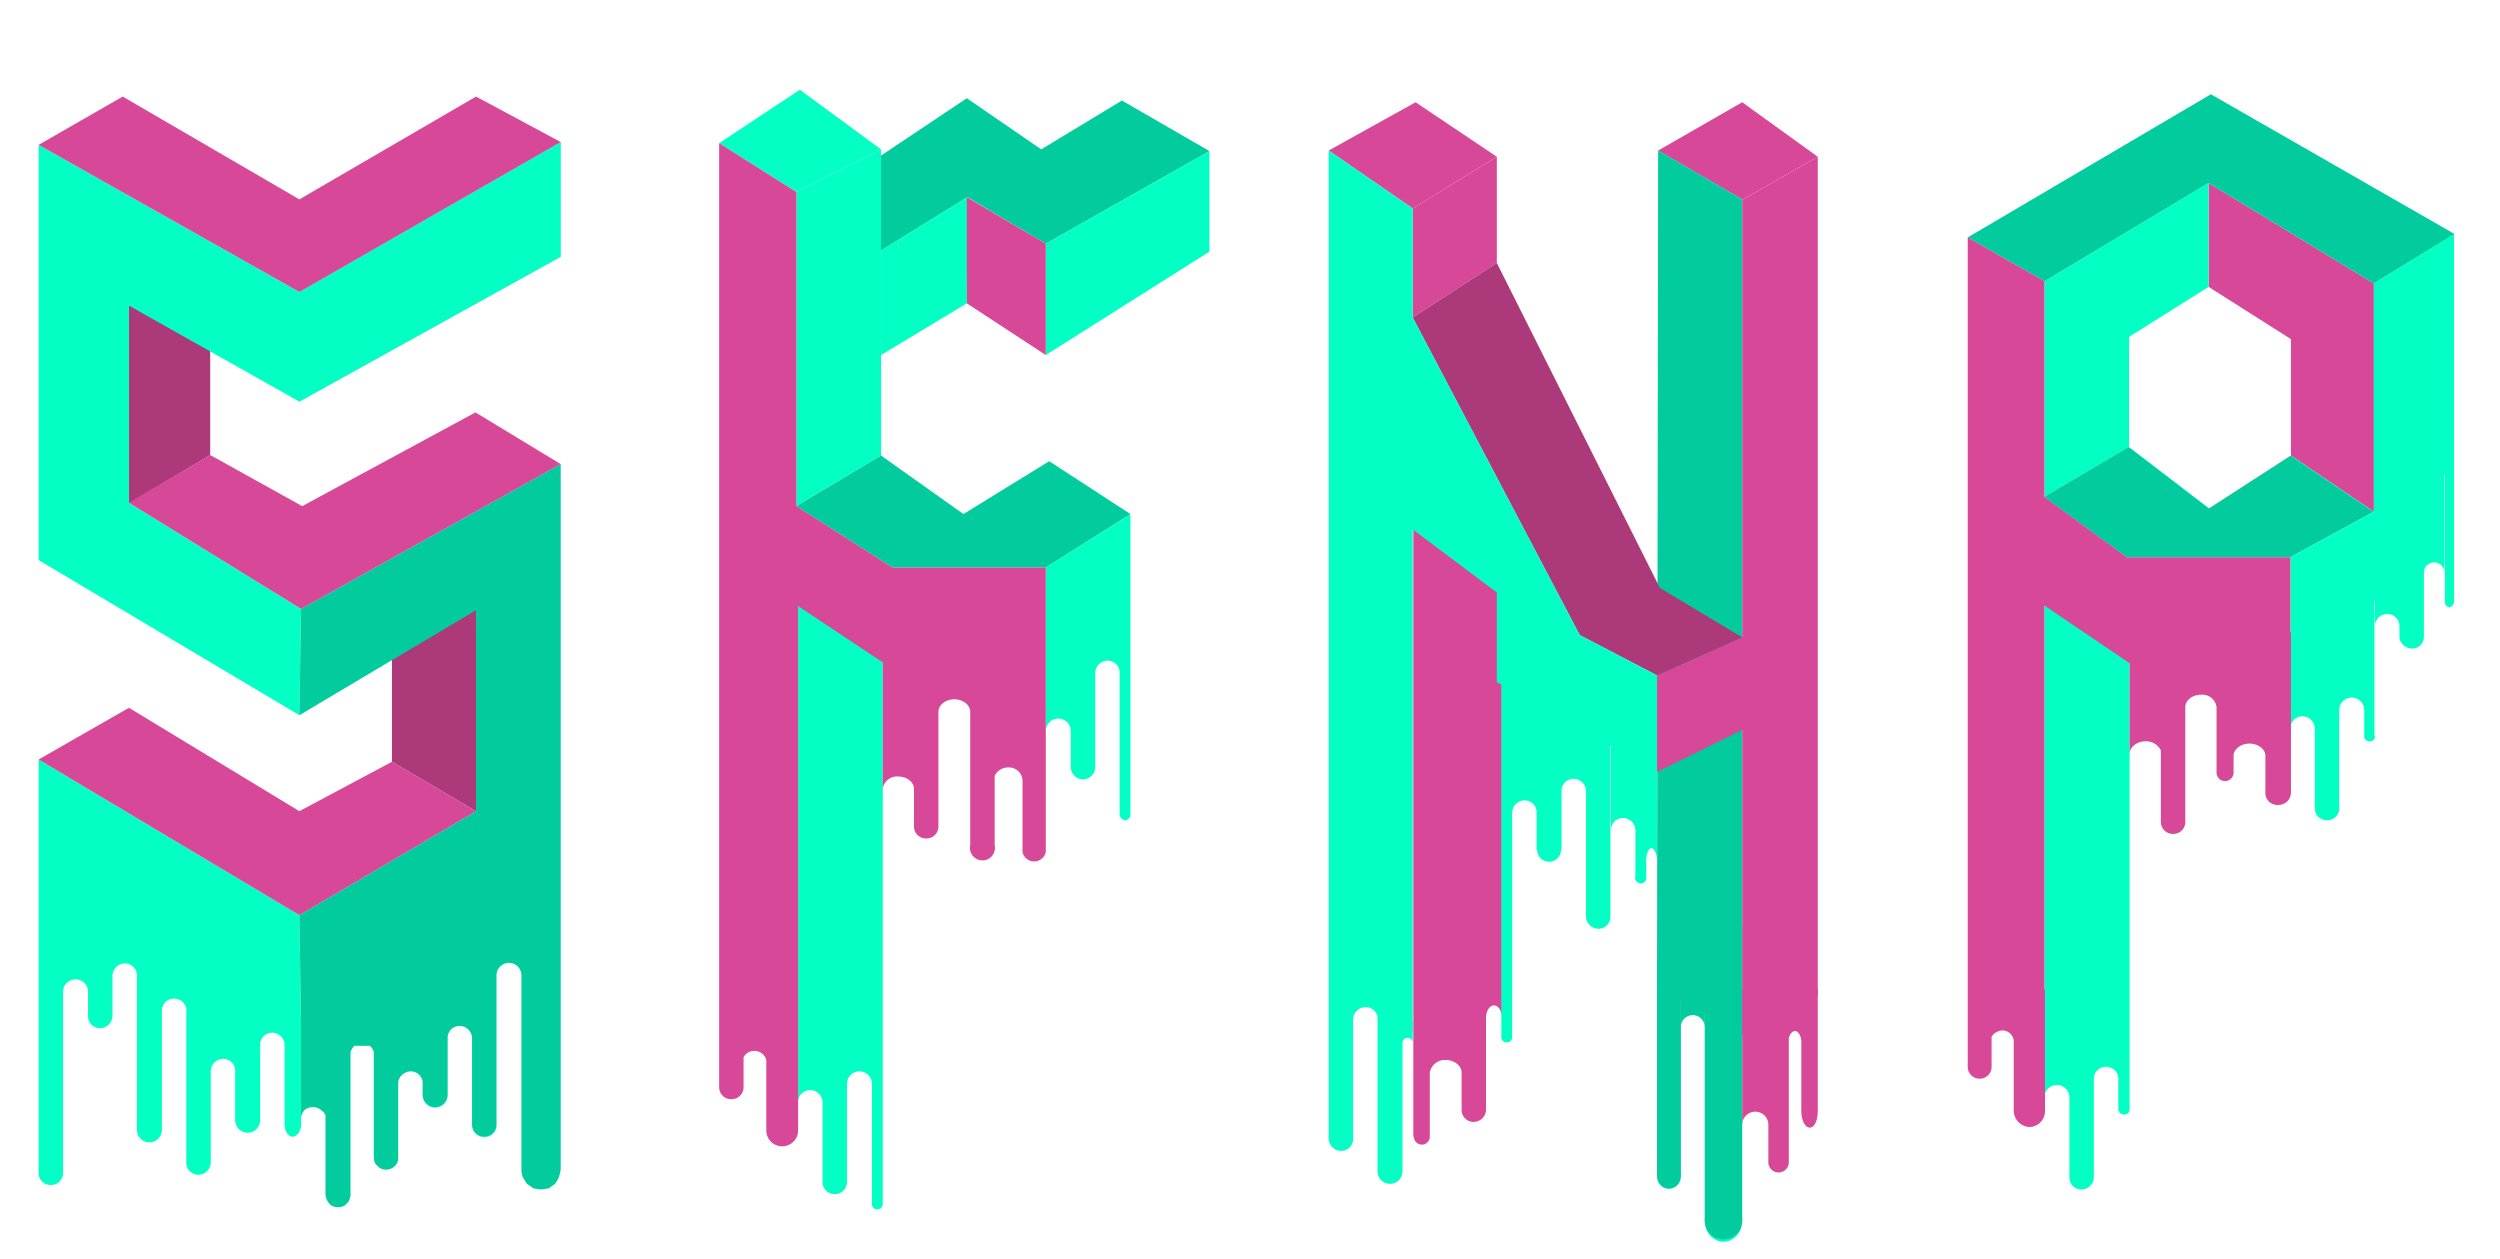 <svg xmlns="http://www.w3.org/2000/svg" viewBox="0 0 440.1 221.7"><defs><style>.cls-1{fill:#d74898;}.cls-2{fill:#03ffc4;}.cls-3{opacity:0.2;}.cls-4{fill:none;}</style></defs><title>snfp</title><g id="N-2"><polygon class="cls-1" points="320 27.6 306.7 35.2 291.9 26.5 306.7 18 320 27.6"/><rect class="cls-2" x="291.7" y="168.8" width="4.2" height="38.35"/><ellipse class="cls-2" cx="293.8" cy="207.1" rx="2.1" ry="2.2"/><rect class="cls-2" x="300.1" y="163" width="6.6" height="51.96"/><ellipse class="cls-2" cx="303.4" cy="214.9" rx="3.3" ry="3.7"/><rect class="cls-2" x="295.9" y="166.8" width="4.2" height="10.41"/><path class="cls-2" d="M295.9,176.4v4.4a2.1,2.1,0,1,1,4.2,0v-4.4Z"/><path class="cls-3" d="M300.1,163v3.8h-4.2v1.9h-4.2v38.4a2.1,2.1,0,0,0,2.1,2.1,2.1,2.1,0,0,0,2.1-2.1V180.8a2.1,2.1,0,1,1,4.2,0v34.1a3.3,3.3,0,1,0,6.6,0V163Z"/><polygon class="cls-2" points="291.7 173.8 291.9 26.5 306.7 35.1 306.7 182.2 291.7 173.8"/><polygon class="cls-3" points="291.7 173.8 291.9 26.5 306.7 35.2 306.7 182.2 291.7 173.8"/><polygon class="cls-1" points="306.7 182.2 306.7 128.5 291.7 135.9 291.7 118.9 306.7 112.2 306.7 35.2 320 27.6 320 175.2 306.7 182.2"/><polygon class="cls-1" points="248.7 36.7 263.5 27.6 263.5 46.3 248.7 55.9 248.7 36.7"/><polygon class="cls-1" points="248.7 55.9 263.5 46.3 292.2 103.5 306.7 112.2 291.7 118.9 278.1 111.8 248.7 55.9"/><polygon class="cls-3" points="248.7 55.9 263.5 46.3 292.2 103.5 306.7 112.2 291.7 118.9 278.1 111.8 248.7 55.9"/><polygon class="cls-1" points="263.5 27.6 248.7 36.7 233.9 26.5 249.2 18 263.5 27.6"/><path class="cls-1" d="M248.8,88.2v94h0v17.9h.1a1.4,1.4,0,0,0,2.8,0h0V188.8a2.7,2.7,0,0,1,2.8-2.2c1.5,0,2.8,1,2.8,2.2v6.5a2.1,2.1,0,0,0,2.1,2.2,2.2,2.2,0,0,0,2.2-2.2V179.2c0-1.2.6-2.2,1.4-2.2s1.4,1,1.4,2.2v-91Z"/></g><g id="P-2"><polygon class="cls-1" points="388.8 50.5 388.8 32.2 417.9 49.9 417.9 90.1 403.3 80.2 403.3 59.7 388.8 50.5"/><polygon class="cls-2" points="388.8 50.5 388.8 32.2 359.9 49.5 359.9 87.5 374.8 78.7 374.8 59.3 388.8 50.5"/><polygon class="cls-2" points="346.4 41.8 389.2 16.6 432.1 41.2 417.9 49.9 388.8 32.2 359.9 49.5 346.4 41.8"/><polygon class="cls-3" points="346.4 41.8 389.2 16.6 432.1 41.2 417.9 49.9 388.8 32.2 359.9 49.5 346.4 41.8"/><polygon class="cls-2" points="359.9 87.5 374.8 78.7 388.9 89.5 403.3 80.2 417.9 90.1 403.2 98.1 374.4 98.1 359.9 87.5"/><polygon class="cls-3" points="359.8 87.5 374.7 78.7 388.8 89.5 403.2 80.2 417.8 90.1 403.1 98.1 374.2 98.1 359.8 87.5"/><polygon class="cls-4" points="426.8 90.3 426.8 90 426.7 90.3 426.8 90.3"/><path class="cls-2" d="M417.9,49.9V90.1l-14.7,8v13.3h0v12.5h0v4.4a2.1,2.1,0,0,1,2.1-2.2,2.2,2.2,0,0,1,2.2,2.2v14a2.1,2.1,0,0,0,2.2,2.1,2.1,2.1,0,0,0,2.1-2.1V125a2.2,2.2,0,1,1,4.4,0v4.5h0a.9.9,0,0,0,.9,1,.9.9,0,0,0,1-1h-.1V105.7h.1v4.5a2.1,2.1,0,0,1,2.1-2.1,2.1,2.1,0,0,1,2.2,2.1v1.8h0a2,2,0,0,0,.1.7,2.3,2.3,0,0,0,2.7,1.4,2.1,2.1,0,0,0,1.5-2.1h0V100.8a1.8,1.8,0,1,1,3.6,0V83.5h.1v22.4h0a.9.9,0,0,0,.8,1,1,1,0,0,0,.8-1h0V41.2Zm8.9,40.4h-.1v0Z"/></g><g id="F-2"><polygon class="cls-2" points="147.6 32.4 170.2 17.3 183.3 26.3 197.5 17.7 212.9 26.6 184.1 42.9 170.3 34.7 155.1 44.1 147.6 32.4"/><polygon class="cls-3" points="147.6 32.4 170.2 17.3 183.3 26.3 197.5 17.7 212.9 26.6 184.1 42.9 170.3 34.7 155.1 44.1 147.6 32.4"/><polygon class="cls-2" points="155.1 80.2 155.1 26.3 140.2 33.8 140.2 89.1 155.1 80.2"/><polygon class="cls-2" points="170.2 53.4 170.3 34.7 155.1 44.1 155.1 62.5 170.2 53.4"/><polygon class="cls-2" points="212.9 44.3 212.9 26.6 184.1 42.9 184.1 62.5 212.9 44.3"/><polygon class="cls-1" points="170.2 53.4 170.2 34.7 184.1 42.9 184.1 62.5 170.2 53.4"/><polygon class="cls-2" points="126.6 25.2 140.8 15.8 155.1 26.3 140.2 33.8 126.6 25.2"/><polygon class="cls-2" points="140.2 89.1 155.1 80.2 169.6 90.5 184.7 81.2 199 90.5 184.1 99.9 157.1 99.9 140.2 89.1"/><polygon class="cls-3" points="140.2 89.1 155.1 80.2 169.6 90.5 184.7 81.2 199 90.5 184.1 99.9 157.1 99.9 140.2 89.1"/><rect class="cls-2" x="246.8" y="179.8" width="1.9" height="1.89"/><path class="cls-2" d="M184.1,99.9v28.8a2.2,2.2,0,0,1,4.4,0v6.5h0a2.2,2.2,0,0,0,2.1,2,2.2,2.2,0,0,0,2.2-2h0V114.1h0v4.4a2.2,2.2,0,0,1,2.2-2.2,2.1,2.1,0,0,1,2.1,2.2v24.9a1.1,1.1,0,0,0,1,1,1,1,0,0,0,.9-1V90.5Z"/><path class="cls-2" d="M359.9,106.6v86.6a2.2,2.2,0,0,1,4.4,0v14a2.1,2.1,0,0,0,2.1,2.2,2.2,2.2,0,0,0,2.2-2.2V189.9a2.1,2.1,0,0,1,2.2-2.1,2.1,2.1,0,0,1,2.1,2.1v-4.2h0V173.9h0v21.3h0a1,1,0,0,0,1,1,.9.9,0,0,0,1-1h0V106.6Z"/><polygon class="cls-4" points="246.9 181.7 247.9 181.7 246.9 181 246.9 181.7"/><polygon class="cls-4" points="289.8 134.9 290 134.9 289.8 134.8 289.8 134.9"/><path class="cls-2" d="M291.7,134.9v-16l-13.6-7.1L248.7,55.9V36.7L233.9,26.5V200.4a2.2,2.2,0,0,0,2.2,2.2,2.1,2.1,0,0,0,2.1-2.2V179.5a2.2,2.2,0,0,1,2.2-2.2,2.1,2.1,0,0,1,2.1,1.7v27.2a2.2,2.2,0,0,0,4.4,0V183.6a.9.9,0,1,1,1.8,0v-1.9h0V93.2l14.8,11.1v15.8l.8.4v62a.9.9,0,0,0,.9,1,.9.9,0,0,0,1-1V121.6h0v21.5a2.2,2.2,0,0,1,2.2-2.2,2.1,2.1,0,0,1,2.1,2.2v6.5h.1a2.1,2.1,0,0,0,4.2,0h.1V126.4h0v12.9a2.1,2.1,0,0,1,2.1-2.2,2.2,2.2,0,0,1,2.2,2.2v22a2.2,2.2,0,0,0,2.2,2.2,2.1,2.1,0,0,0,2.1-2.2V131.3h.1v14.9a2.1,2.1,0,0,1,2.1-2.2,2.2,2.2,0,0,1,2.2,2.2v8h0a1,1,0,1,0,1.9,0h0v-2.7c0-1.2.4-2.2.9-2.2s1,1,1,2.2V134.9Zm-44.8,46.8V181l1,.7Zm42.9-46.8h0Z"/><path class="cls-2" d="M155.4,212V106.7H140.5v70.5h0V194a2.1,2.1,0,0,1,2.1-2.1,2.2,2.2,0,0,1,2.2,2.1v14.1a2.1,2.1,0,0,0,2.2,2.1,2.1,2.1,0,0,0,2.1-2.1V190.8a2.2,2.2,0,1,1,4.4,0v-4.2h0V212h0a.9.9,0,0,0,.9.9,1,1,0,0,0,1-.9Z"/><polygon class="cls-4" points="135 177.8 135 177.8 135 177.7 135 177.8"/><path class="cls-1" d="M157.1,99.9,140.2,89.1V33.8l-13.6-8.6V191.4a2.1,2.1,0,0,0,2.2,2.1,2.1,2.1,0,0,0,2.1-2.1v-5.3a2.1,2.1,0,0,1,1.9-1.1,2.1,2.1,0,0,1,2.1,1.7V199a2.8,2.8,0,1,0,5.6,0V106.7l14.9,9.9v22.3a2.5,2.5,0,0,1,2.7-2.2c1.6,0,2.8,1,2.8,2.2v6.6a2.1,2.1,0,0,0,2.2,2.1,2.1,2.1,0,0,0,2.1-2.1V125.3c0-1.2,1.3-2.2,2.8-2.2s2.8,1,2.8,2.2v23.5a2.2,2.2,0,1,0,4.3,0V136.6a2.6,2.6,0,0,1,2.4-1.5,2.4,2.4,0,0,1,2.5,2.2V150h0a2.1,2.1,0,0,0,4.1,0h0V99.9ZM135,177.8h0Z"/><polygon class="cls-4" points="354.5 179.3 354.5 179.3 354.5 178.7 354.5 178.6 354.5 179.3"/><path class="cls-1" d="M403.2,111.3V98.1H374.4L359.9,87.5v-38l-13.5-7.7v146a2.1,2.1,0,1,0,4.2,0v-5.3a2.4,2.4,0,0,1,1.9-1.1,2,2,0,0,1,2,1.8v12.3a2.9,2.9,0,0,0,2.8,2.9,2.8,2.8,0,0,0,2.7-2.9V174.2h-.1V106.6l14.9,10.1h.1v16c0-1.2,1.3-2.2,2.8-2.2a2.9,2.9,0,0,1,2.7,1.6v12.6a2.1,2.1,0,0,0,2.1,2.1,2.1,2.1,0,0,0,2.2-2.1V124.5c0-1.2,1.2-2.2,2.8-2.2a2.5,2.5,0,0,1,2.7,2.2V136h0a1.5,1.5,0,1,0,3,0h0v-3c0-1.1,1.3-2.1,2.8-2.1s2.8,1,2.8,2.1v6.6a2.1,2.1,0,0,0,2.2,2.1,2.2,2.2,0,0,0,2.3-2.1V111.3Zm-48.7,68h0v-.7h0Z"/><path class="cls-1" d="M317.1,174.2v-7.4h-2.3v9.5h-3.5v-1.9h-4.6V198a2.3,2.3,0,0,1,4.6,0v6.6a1.8,1.8,0,1,0,3.6,0V182.9c.1-.8.6-1.4,1.1-1.4s1,.7,1.1,1.7v12.3c0,1.6.6,3,1.5,3s1.4-1.4,1.4-3V174.2Z"/></g><g id="S-2"><polygon class="cls-1" points="22.7 88.6 22.7 53.8 37 55.1 37 80.1 22.7 88.6"/><polygon class="cls-3" points="22.7 88.6 22.7 53.8 37 55.1 37 80.1 22.7 88.6"/><polygon class="cls-1" points="83.8 142.8 83.8 107.4 69 108.1 69 134.1 83.8 142.8"/><polygon class="cls-3" points="83.8 142.8 83.8 107.4 69 108.1 69 134.1 83.8 142.8"/><polygon class="cls-3" points="98.7 45.2 52.7 70.7 52.7 51.4 98.7 25 98.7 45.2"/><polygon class="cls-4" points="41.4 173.3 41.4 173.4 41.5 173.4 41.4 173.3"/><polygon class="cls-4" points="32.8 168.1 32.8 168.1 32.8 168.1 32.8 168.1"/><path class="cls-2" d="M53,197.1v-4.3h0V180.3h0l-.3-19.2L6.8,133.7v72.8A2.1,2.1,0,0,0,9,208.6a2.1,2.1,0,0,0,2.1-2.1V174.6a2.2,2.2,0,0,1,4.4,0v4.2a2.1,2.1,0,0,0,2.1,2.2,2.2,2.2,0,0,0,2.2-2.2v-7a2.2,2.2,0,0,1,2.2-2.2,2.1,2.1,0,0,1,2.1,2.2v27.1a2.2,2.2,0,0,0,4.4,0V173.6h0v4.3a2.1,2.1,0,0,1,2.1-2.1,2.2,2.2,0,0,1,2.2,1.7v27.1a2.1,2.1,0,0,0,2.1,2.2,2.2,2.2,0,0,0,2.2-2.2V184.2h0v4.4a2.2,2.2,0,0,1,2.2-2.2,2.1,2.1,0,0,1,2.1,2.2v8.6h0a2.2,2.2,0,0,0,4.4,0h0V184a2.1,2.1,0,0,1,2.1-2.2,2.2,2.2,0,0,1,2.2,2.2v14h0c0,1.2.7,2.1,1.4,2.1s1.5-.9,1.5-2.1h0v-.9Zm-20.2-29Zm8.6,5.3h0Z"/><path class="cls-2" d="M85.3,200.1a2.1,2.1,0,0,1-2.2-2.1h0a2.2,2.2,0,0,0,2.2,2.2,2.1,2.1,0,0,0,2.1-2.2h0A2.1,2.1,0,0,1,85.3,200.1Z"/><path class="cls-2" d="M98.7,205.9h0Z"/><path class="cls-2" d="M91.8,205.9Z"/><path class="cls-2" d="M57.2,196.4l-.2-.5Z"/><path class="cls-2" d="M57.3,197v0Z"/><path class="cls-2" d="M53.3,196v0Z"/><path class="cls-2" d="M70.1,190.4v.4a2.2,2.2,0,0,1,2.2-2.2h0A2.3,2.3,0,0,0,70.1,190.4Z"/><path class="cls-2" d="M68,205.9a2,2,0,0,1-1.4-.5,2,2,0,0,0,1.4.5,2.2,2.2,0,0,0,2-1.4A2.2,2.2,0,0,1,68,205.9Z"/><path class="cls-2" d="M78.8,192.7Z"/><path class="cls-2" d="M74.4,192.7Z"/><path class="cls-2" d="M76.6,194.9a2.2,2.2,0,0,1-2.2-2.1h0a2.2,2.2,0,0,0,4.4,0h0A2.2,2.2,0,0,1,76.6,194.9Z"/><path class="cls-3" d="M65.8,185.2h0v18.5a3,3,0,0,0,.2,1,3,3,0,0,1-.2-1Z"/><path class="cls-3" d="M65.8,185.2a2.1,2.1,0,0,0-.7-1.1A2.6,2.6,0,0,1,65.8,185.2Z"/><path class="cls-3" d="M98.5,206.9a3,3,0,0,1-.4,1A3,3,0,0,0,98.5,206.9Z"/><path class="cls-3" d="M92.4,207.9a3.1,3.1,0,0,1-.5-1A3.1,3.1,0,0,0,92.4,207.9Z"/><path class="cls-3" d="M62.4,184.1a2.6,2.6,0,0,0-.7,1.1A2.6,2.6,0,0,1,62.4,184.1Z"/><path class="cls-3" d="M72.3,188.6h0a2.1,2.1,0,0,1,2.1,2.2v-.4A2.1,2.1,0,0,0,72.3,188.6Z"/><path class="cls-3" d="M58.3,212.2a2.4,2.4,0,0,0,1.2.3,2.1,2.1,0,0,0,1.2-.3,2.1,2.1,0,0,1-1.2.3A2.4,2.4,0,0,1,58.3,212.2Z"/><polygon class="cls-3" points="98.7 153.9 98.7 153.9 98.6 153.9 98.7 153.9"/><path class="cls-3" d="M55.2,194.9a2.3,2.3,0,0,0-1.6.6,2.3,2.3,0,0,1,1.6-.6,2.1,2.1,0,0,1,1.7.8A2.1,2.1,0,0,0,55.2,194.9Z"/><path class="cls-3" d="M74.4,192.7Z"/><path class="cls-3" d="M57.3,177.8v14.9h0v4h0V177.8Z"/><path class="cls-3" d="M78.8,192.8h0Z"/><polygon class="cls-2" points="52.7 70.7 98.7 45.2 98.7 25 52.7 51.4 6.8 25.5 6.8 98.6 52.7 125.9 53 107.2 22.7 88.5 22.7 53.8 52.7 70.7"/><path class="cls-2" d="M83.8,107.4v35.4L52.7,161.1l.3,19.2h0v12.4h0v3.8c.1-.1.1-.3.2-.4V196l.3-.5a2.3,2.3,0,0,1,1.6-.6,2.1,2.1,0,0,1,1.7.8H57l.2.5h.1v-3.7h0V177.8h0v32.6c0,.1.1.3.1.4a2.4,2.4,0,0,0,.6,1.1l.3.3a2.4,2.4,0,0,0,1.2.3,2.1,2.1,0,0,0,1.2-.3l.3-.3a1.7,1.7,0,0,0,.6-1.1.6.6,0,0,0,.1-.4V185.2a2.6,2.6,0,0,1,.7-1.1h2.7a2.1,2.1,0,0,1,.7,1.1h0v18.5a3,3,0,0,0,.2,1l.2.3.4.4a2,2,0,0,0,1.4.5,2.2,2.2,0,0,0,2-1.4c0-.1.1-.2.1-.3V190.4a2.3,2.3,0,0,1,2.2-1.8h0a2.1,2.1,0,0,1,2.1,1.8v2.3h0a2.2,2.2,0,0,0,4.4,0h0v-9.9a2.1,2.1,0,0,1,2.1-2.2,2.2,2.2,0,0,1,2.2,2.2V198a2.1,2.1,0,0,0,2.2,2.1,2.1,2.1,0,0,0,2.1-2.1V171.7a2.2,2.2,0,0,1,4.4,0v34.1h0a3.4,3.4,0,0,0,.1,1,3.1,3.1,0,0,0,.5,1,2.1,2.1,0,0,0,.4.6l1.1.8,1.3.2,1.4-.2,1.1-.8.4-.6a3,3,0,0,0,.4-1,3.6,3.6,0,0,0,.2-1h0V153.9h0V81.7L53,107.2l-.3,18.7Z"/><path class="cls-3" d="M83.8,107.4v35.4L52.7,161.1l.3,19.2h0v12.4h0v3.8c.1-.1.1-.3.2-.4V196l.3-.5a2.3,2.3,0,0,1,1.6-.6,2.1,2.1,0,0,1,1.7.8H57l.2.5h.1v-3.7h0V177.8h0v32.6c0,.1.1.3.1.4a2.4,2.4,0,0,0,.6,1.1l.3.3a2.4,2.4,0,0,0,1.2.3,2.1,2.1,0,0,0,1.2-.3l.3-.3a1.7,1.7,0,0,0,.6-1.1.6.6,0,0,0,.1-.4V185.2a2.6,2.6,0,0,1,.7-1.1h2.7a2.1,2.1,0,0,1,.7,1.1h0v18.5a3,3,0,0,0,.2,1l.2.3.4.4a2,2,0,0,0,1.4.5,2.2,2.2,0,0,0,2-1.4c0-.1.1-.2.1-.3V190.4a2.3,2.3,0,0,1,2.2-1.8h0a2.1,2.1,0,0,1,2.1,1.8v2.3h0a2.2,2.2,0,0,0,4.4,0h0v-9.9a2.1,2.1,0,0,1,2.1-2.2,2.2,2.2,0,0,1,2.2,2.2V198a2.1,2.1,0,0,0,2.2,2.1,2.1,2.1,0,0,0,2.1-2.1V171.7a2.2,2.2,0,0,1,4.4,0v34.1h0a3.4,3.4,0,0,0,.1,1,3.1,3.1,0,0,0,.5,1,2.1,2.1,0,0,0,.4.6l1.1.8,1.3.2,1.4-.2,1.1-.8.4-.6a3,3,0,0,0,.4-1,3.6,3.6,0,0,0,.2-1h0V153.9h0V81.7L53,107.2l-.3,18.7Z"/><polygon class="cls-1" points="21.6 17 52.7 35.1 83.8 17 98.7 25 52.7 51.4 6.8 25.5 21.6 17"/><polygon class="cls-1" points="37 80.1 53.2 89.1 83.7 72.6 98.7 81.7 53 107.2 22.7 88.5 37 80.1"/><polygon class="cls-1" points="22.7 124.6 52.7 142.8 69 134.1 83.8 142.8 52.7 161.1 6.8 133.7 22.7 124.6"/></g></svg>